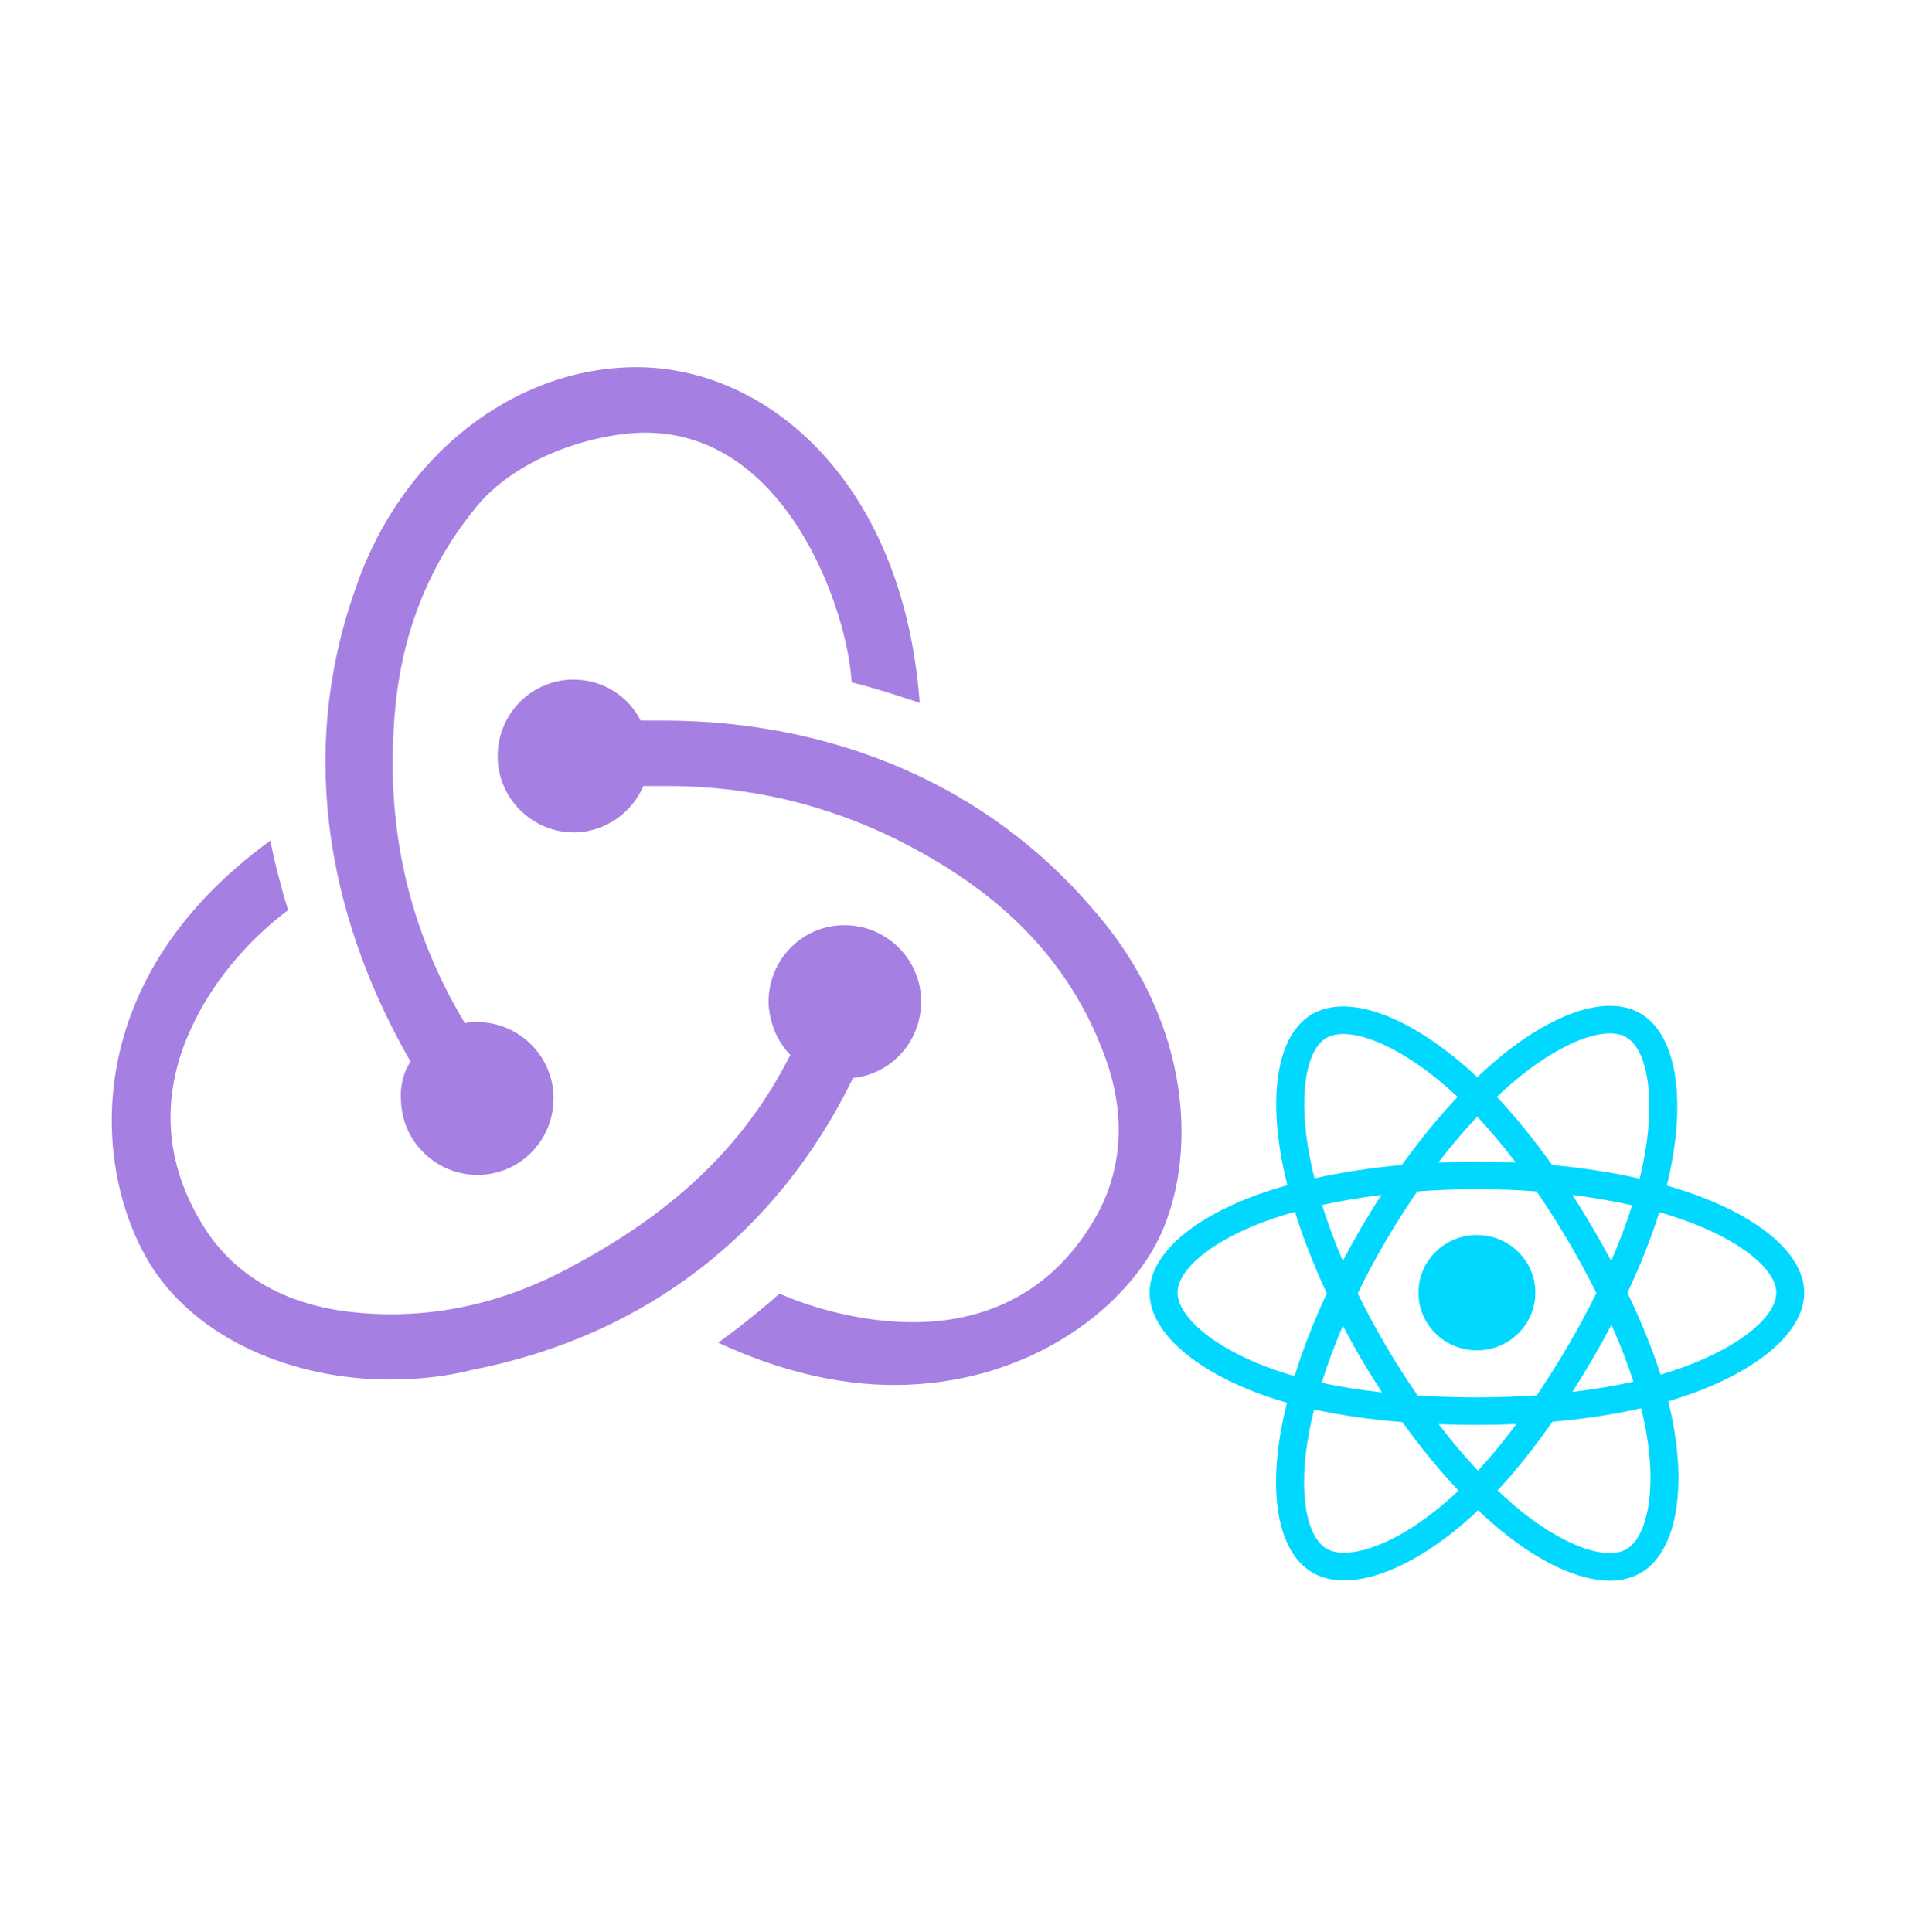 <svg width="120" height="121" viewBox="0 0 120 121" fill="none" xmlns="http://www.w3.org/2000/svg">
<path d="M105.71 74.668C105.274 74.521 104.834 74.384 104.39 74.258C104.465 73.957 104.534 73.661 104.594 73.369C105.593 68.583 104.94 64.728 102.709 63.458C100.571 62.241 97.073 63.51 93.54 66.544C93.192 66.844 92.851 67.152 92.519 67.469C92.296 67.258 92.07 67.052 91.84 66.849C88.137 63.605 84.426 62.238 82.198 63.511C80.061 64.732 79.428 68.356 80.327 72.892C80.417 73.342 80.518 73.789 80.63 74.233C80.105 74.38 79.598 74.537 79.113 74.704C74.772 76.197 72 78.538 72 80.966C72 83.474 74.976 85.989 79.497 87.514C79.864 87.637 80.233 87.751 80.606 87.856C80.485 88.334 80.377 88.816 80.284 89.3C79.426 93.757 80.096 97.296 82.227 98.51C84.428 99.762 88.123 98.475 91.72 95.371C92.012 95.119 92.297 94.86 92.576 94.593C92.936 94.936 93.305 95.269 93.684 95.591C97.169 98.55 100.61 99.745 102.739 98.529C104.938 97.272 105.653 93.471 104.725 88.845C104.652 88.483 104.57 88.122 104.479 87.764C104.739 87.688 104.993 87.61 105.242 87.528C109.942 85.992 113 83.507 113 80.966C113 78.529 110.138 76.173 105.71 74.668ZM104.691 85.888C104.467 85.961 104.237 86.032 104.002 86.1C103.483 84.479 102.783 82.755 101.926 80.974C102.744 79.236 103.417 77.534 103.921 75.923C104.341 76.043 104.748 76.169 105.14 76.303C108.934 77.592 111.249 79.497 111.249 80.966C111.249 82.53 108.749 84.561 104.691 85.888ZM103.007 89.181C103.417 91.226 103.476 93.075 103.204 94.521C102.96 95.82 102.469 96.686 101.861 97.033C100.569 97.771 97.806 96.812 94.826 94.281C94.474 93.981 94.13 93.672 93.795 93.353C94.951 92.106 96.105 90.657 97.232 89.047C99.214 88.873 101.087 88.589 102.785 88.202C102.869 88.535 102.943 88.862 103.007 89.181ZM85.978 96.905C84.715 97.345 83.71 97.358 83.102 97.012C81.809 96.276 81.271 93.434 82.005 89.623C82.092 89.172 82.192 88.724 82.304 88.279C83.983 88.646 85.842 88.91 87.829 89.069C88.964 90.644 90.151 92.092 91.349 93.36C91.094 93.603 90.834 93.84 90.568 94.07C88.977 95.442 87.383 96.416 85.978 96.905ZM80.064 85.878C78.065 85.204 76.414 84.327 75.282 83.371C74.265 82.512 73.752 81.658 73.752 80.966C73.752 79.493 75.977 77.613 79.69 76.336C80.14 76.181 80.612 76.035 81.101 75.898C81.614 77.545 82.287 79.267 83.099 81.008C82.276 82.775 81.594 84.525 81.076 86.191C80.736 86.095 80.398 85.991 80.064 85.878ZM82.046 72.56C81.276 68.674 81.787 65.743 83.075 65.007C84.447 64.223 87.48 65.341 90.677 68.142C90.885 68.325 91.09 68.512 91.292 68.702C90.101 69.965 88.924 71.402 87.799 72.968C85.871 73.144 84.025 73.428 82.328 73.807C82.224 73.394 82.13 72.978 82.046 72.561V72.56ZM99.732 76.87C99.331 76.187 98.915 75.512 98.485 74.847C99.793 75.01 101.047 75.227 102.224 75.492C101.87 76.609 101.43 77.778 100.911 78.976C100.532 78.266 100.139 77.564 99.732 76.87ZM92.52 69.938C93.328 70.802 94.137 71.766 94.933 72.812C93.318 72.737 91.701 72.737 90.087 72.811C90.883 71.775 91.699 70.811 92.52 69.938ZM85.261 76.882C84.859 77.57 84.473 78.268 84.104 78.974C83.594 77.781 83.157 76.607 82.801 75.473C83.971 75.215 85.218 75.004 86.518 74.844C86.083 75.513 85.664 76.193 85.261 76.882V76.882ZM86.555 87.211C85.213 87.063 83.946 86.863 82.777 86.612C83.139 85.458 83.585 84.259 84.106 83.04C84.477 83.746 84.864 84.445 85.268 85.133C85.684 85.841 86.114 86.535 86.555 87.211ZM92.568 92.116C91.738 91.232 90.91 90.254 90.101 89.202C90.886 89.233 91.687 89.248 92.5 89.248C93.336 89.248 94.162 89.23 94.975 89.194C94.177 90.265 93.37 91.244 92.568 92.116ZM100.928 82.978C101.476 84.21 101.938 85.403 102.305 86.537C101.116 86.805 99.832 87.02 98.48 87.18C98.913 86.502 99.333 85.816 99.739 85.121C100.151 84.416 100.548 83.701 100.928 82.978ZM98.222 84.258C97.6 85.323 96.945 86.367 96.255 87.39C95.005 87.477 93.753 87.52 92.5 87.52C91.224 87.52 89.983 87.481 88.788 87.404C88.08 86.384 87.412 85.338 86.784 84.267H86.784C86.159 83.203 85.576 82.115 85.035 81.007C85.574 79.899 86.156 78.811 86.779 77.745L86.779 77.746C87.401 76.68 88.064 75.638 88.767 74.622C89.986 74.531 91.236 74.484 92.5 74.484H92.5C93.769 74.484 95.021 74.532 96.24 74.623C96.936 75.638 97.595 76.676 98.216 77.736C98.841 78.799 99.43 79.882 99.983 80.983C99.436 82.095 98.848 83.187 98.222 84.258ZM101.835 64.955C103.208 65.737 103.742 68.888 102.879 73.02C102.824 73.284 102.762 73.553 102.695 73.825C100.994 73.437 99.147 73.149 97.213 72.97C96.086 71.387 94.919 69.948 93.747 68.701C94.054 68.409 94.368 68.125 94.69 67.848C97.717 65.248 100.546 64.222 101.835 64.955ZM92.5 77.353C94.522 77.353 96.161 78.971 96.161 80.966C96.161 82.961 94.522 84.579 92.5 84.579C90.478 84.579 88.839 82.961 88.839 80.966C88.839 78.971 90.478 77.353 92.5 77.353Z" fill="#00D8FF"/>
<g clip-path="url(#clip0_3238_5101)">
<path d="M53.424 67.52C55.896 67.264 57.772 65.127 57.687 62.564C57.602 60 55.47 57.95 52.912 57.95H52.742C50.099 58.035 48.052 60.257 48.138 62.906C48.223 64.187 48.734 65.298 49.502 66.067C46.603 71.793 42.169 75.98 35.519 79.483C31 81.876 26.311 82.73 21.622 82.132C17.785 81.62 14.801 79.911 12.925 77.091C10.197 72.903 9.941 68.374 12.243 63.846C13.863 60.598 16.421 58.206 18.041 57.009C17.7 55.899 17.188 54.019 16.933 52.652C4.57 61.624 5.849 73.758 9.6 79.483C12.414 83.756 18.126 86.405 24.435 86.405C26.14 86.405 27.846 86.234 29.551 85.807C40.464 83.67 48.735 77.176 53.424 67.52ZM68.43 56.924C61.95 49.319 52.401 45.132 41.487 45.132H40.123C39.356 43.594 37.736 42.568 35.946 42.568H35.775C33.132 42.654 31.086 44.875 31.171 47.525C31.256 50.088 33.388 52.139 35.946 52.139H36.116C37.992 52.053 39.612 50.857 40.294 49.233H41.828C48.308 49.233 54.447 51.113 59.989 54.788C64.252 57.608 67.322 61.282 69.027 65.725C70.476 69.314 70.391 72.818 68.856 75.809C66.469 80.338 62.462 82.816 57.175 82.816C53.765 82.816 50.525 81.79 48.82 81.021C47.882 81.876 46.177 83.243 44.983 84.098C48.649 85.807 52.401 86.747 55.982 86.747C64.167 86.747 70.22 82.218 72.522 77.689C74.995 72.733 74.824 64.187 68.43 56.924ZM25.117 68.972C25.203 71.536 27.334 73.587 29.892 73.587H30.063C32.706 73.501 34.752 71.28 34.666 68.631C34.581 66.067 32.45 64.016 29.892 64.016H29.722C29.551 64.016 29.295 64.016 29.125 64.102C25.629 58.291 24.18 51.968 24.691 45.132C25.032 40.005 26.738 35.561 29.722 31.887C32.194 28.725 36.969 27.187 40.209 27.102C49.246 26.93 53.083 38.21 53.339 42.739C54.447 42.995 56.323 43.594 57.602 44.021C56.578 30.178 48.052 23 39.868 23C32.194 23 25.117 28.554 22.304 36.758C18.382 47.695 20.94 58.206 25.714 66.495C25.288 67.093 25.032 68.033 25.117 68.973V68.972Z" fill="#A67FE3"/>
</g>
<defs>
<clipPath id="clip0_3238_5101">
<rect width="67" height="64" fill="white" transform="translate(7 23)"/>
</clipPath>
</defs>
</svg>
